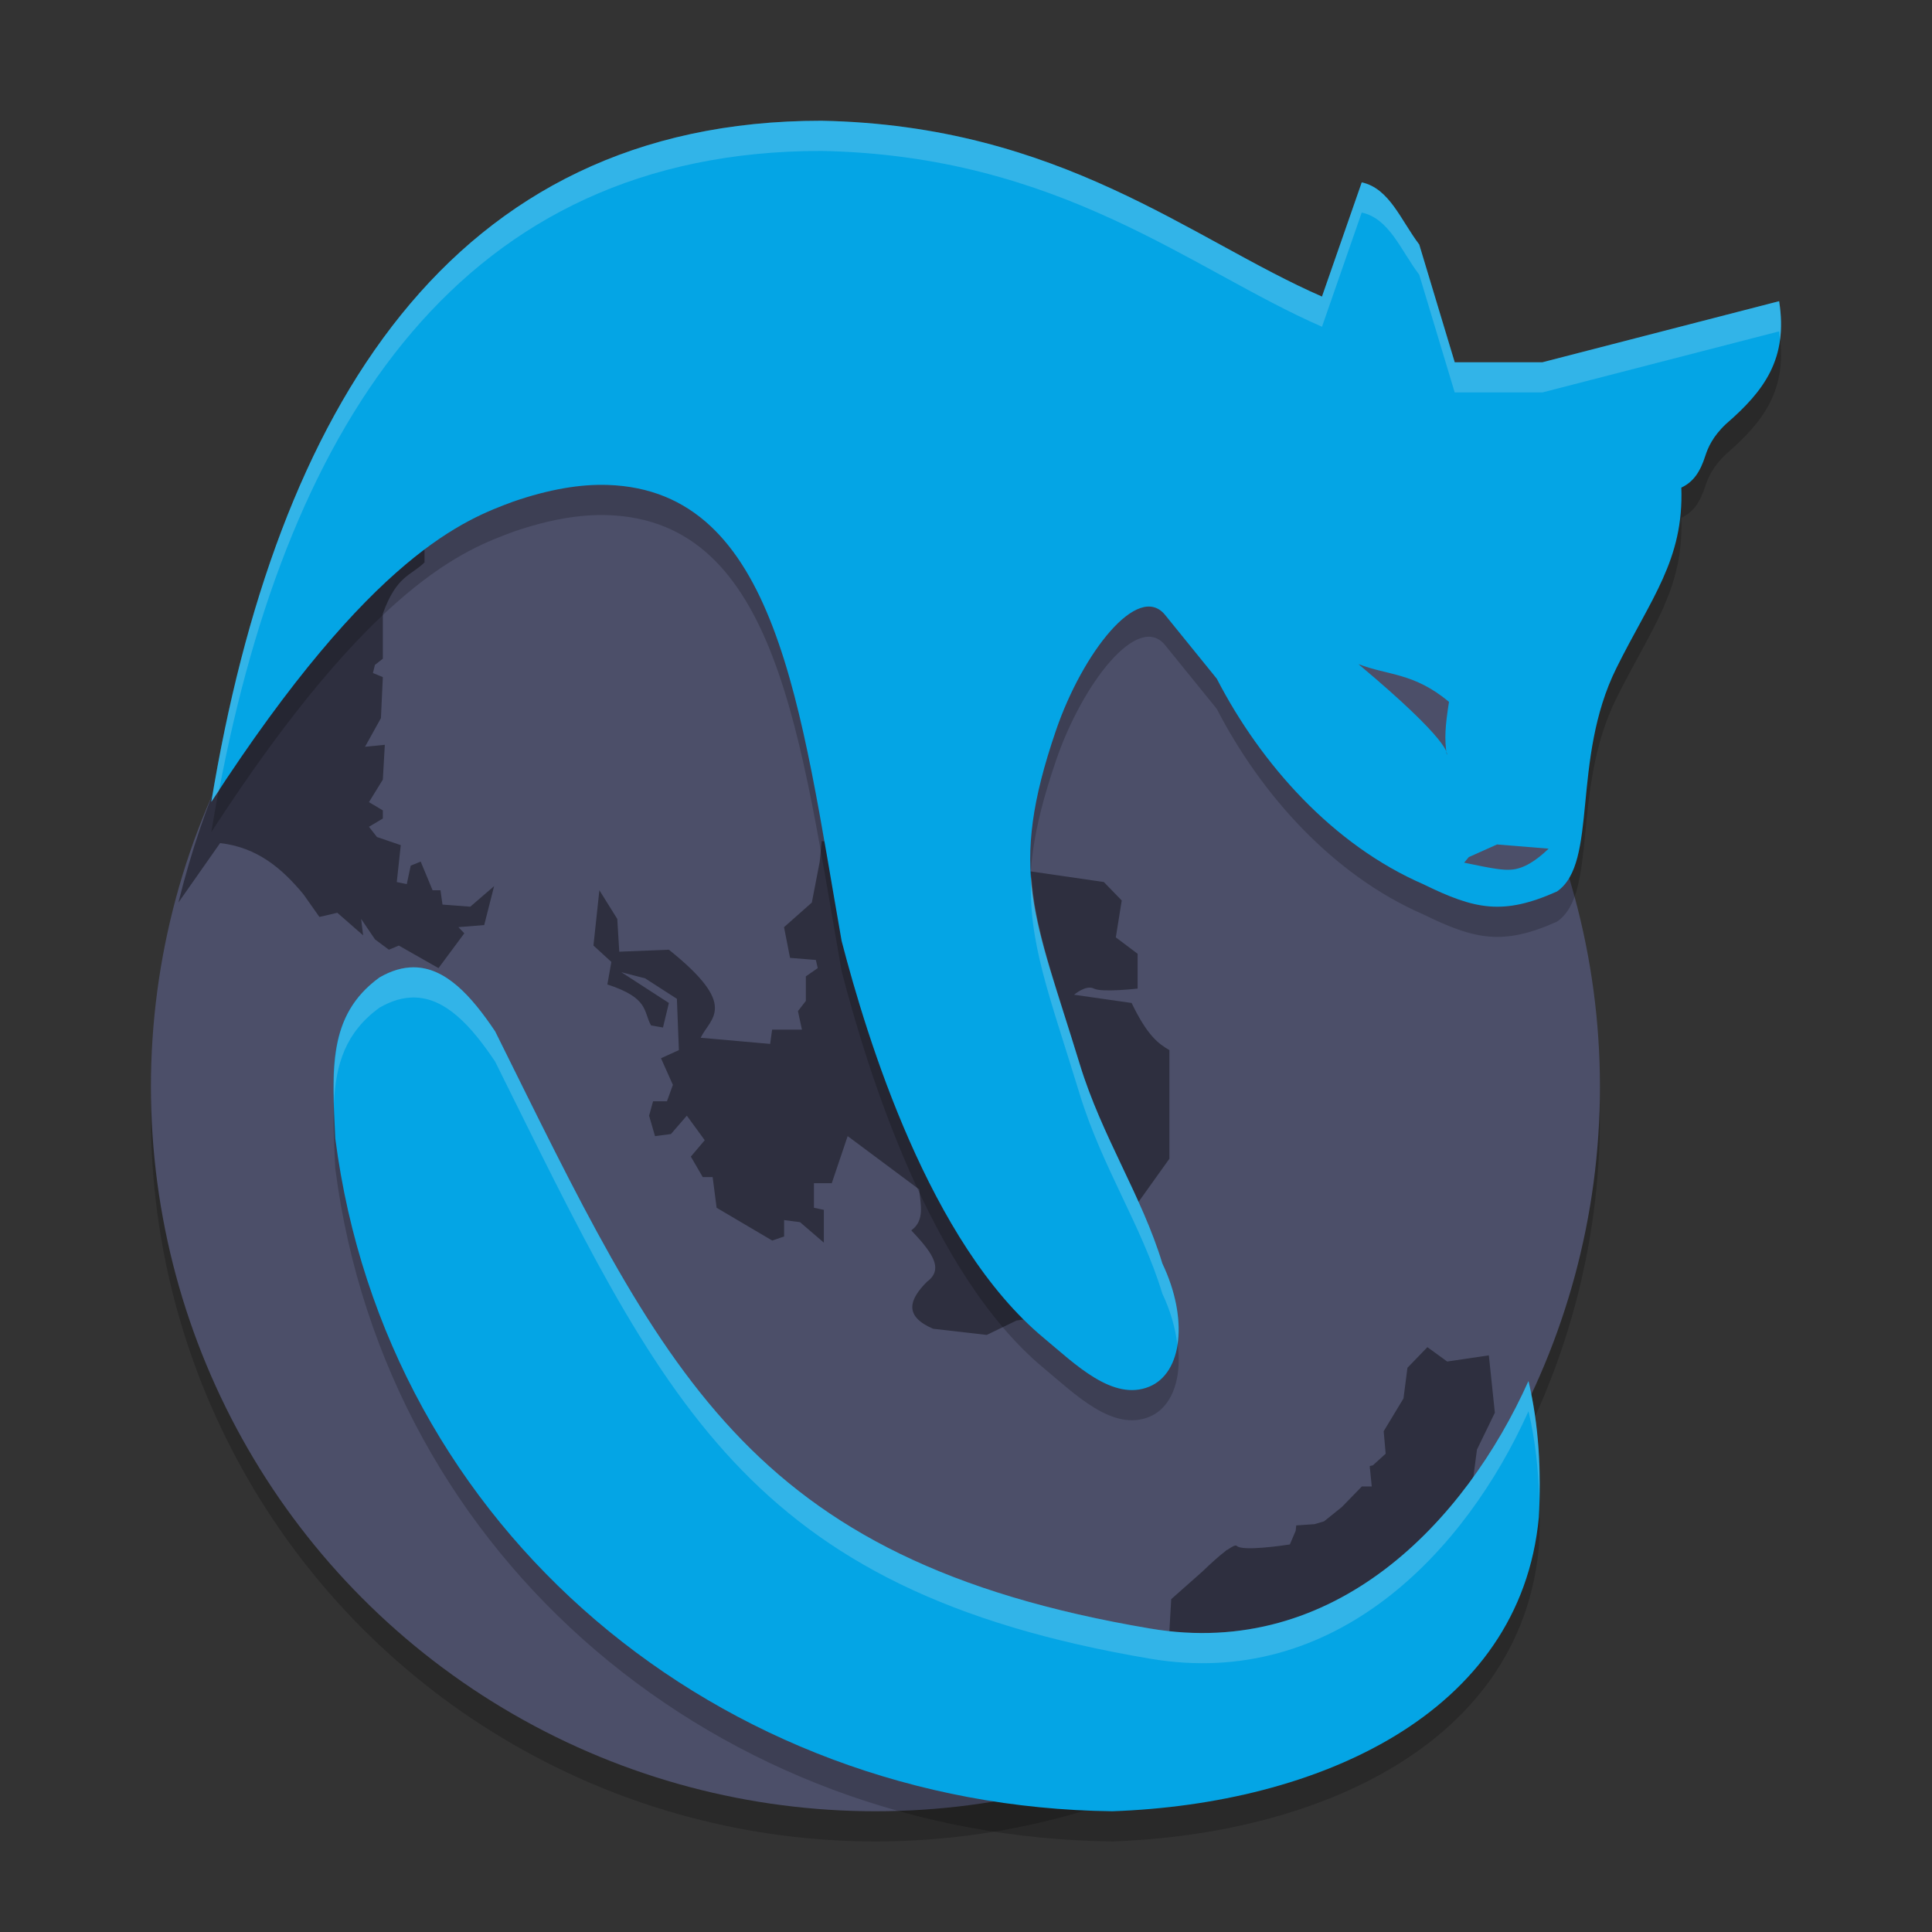 <svg xmlns="http://www.w3.org/2000/svg" width="64" height="64" version="1.1">
 <rect width="100%" height="100%" fill="#333333" stroke="none"/>
 <circle style="opacity:0.2" cx="29" cy="37" r="24"/>
 <circle style="fill:#4c4f69" cx="29" cy="36" r="24"/>
 <path style="opacity:0.4" d="M 14.066,17.206 C 10.798,19.552 7.643,22.957 5.91,29.898 l 1.381,-1.969 c 1.231,0.139 2.054,0.841 2.763,1.699 l 0.527,0.747 0.593,-0.138 0.855,0.747 -0.066,-0.543 0.46,0.678 0.46,0.342 0.328,-0.138 1.315,0.747 0.855,-1.153 -0.196,-0.204 0.855,-0.069 0.328,-1.29 -0.789,0.681 -0.921,-0.069 -0.066,-0.474 -0.262,0 -0.394,-0.951 -0.331,0.135 -0.13,0.612 -0.331,-0.069 0.132,-1.222 -0.789,-0.27 -0.265,-0.339 0.46,-0.273 0,-0.27 -0.46,-0.273 0.46,-0.747 0.066,-1.153 -0.656,0.066 0.527,-0.949 0.063,-1.359 -0.328,-0.135 0.066,-0.27 0.262,-0.204 0,-1.494 c 0.46,-1.268 0.921,-1.247 1.381,-1.696 l 0,-1.426 z m 13.155,10.657 -0.066,0.678 -0.262,1.357 -0.921,0.816 0.199,1.017 0.855,0.069 0.063,0.27 -0.394,0.273 0,0.813 -0.262,0.339 0.132,0.612 -0.987,0 -0.066,0.474 -2.302,-0.204 c 0.325,-0.668 1.285,-1.047 -1.053,-2.917 l -1.643,0.066 -0.066,-1.086 -0.593,-0.949 -0.196,1.831 0.593,0.543 -0.132,0.747 c 1.398,0.453 1.185,0.904 1.448,1.357 l 0.394,0.069 0.196,-0.813 -1.577,-1.02 0.789,0.204 1.053,0.678 0.066,1.699 -0.593,0.27 0.394,0.882 -0.196,0.543 -0.46,0 -0.132,0.477 0.196,0.678 0.527,-0.069 0.527,-0.609 0.593,0.813 -0.46,0.543 0.394,0.678 0.328,0 0.132,1.017 1.842,1.086 0.394,-0.135 0,-0.543 0.527,0.069 0.789,0.678 0,-1.086 -0.328,-0.069 0,-0.813 0.59,0 0.527,-1.561 2.369,1.765 c 0.045,0.498 0.194,1.031 -0.262,1.357 0.584,0.626 1.141,1.25 0.524,1.699 -0.598,0.596 -0.774,1.144 0.199,1.561 l 1.776,0.204 0.987,-0.477 1.381,-0.204 3.684,-5.156 0,-3.598 c -0.356,-0.207 -0.724,-0.465 -1.252,-1.561 l -1.905,-0.273 c 0,0 0.393,-0.34 0.656,-0.204 0.263,0.136 1.448,0 1.448,0 l 0,-1.153 -0.722,-0.543 0.196,-1.222 -0.593,-0.612 -9.339,-1.357 z m 20.062,16.765 -0.659,0.681 -0.132,1.017 -0.656,1.086 0.066,0.744 -0.425,0.386 -0.102,0.022 0.005,0.063 -0.005,0.005 0.011,0.055 0.055,0.554 -0.328,0 -0.662,0.681 -0.59,0.474 -0.317,0.094 -0.604,0.041 -0.019,0.179 -0.193,0.452 c -0.243,0.037 -1.579,0.233 -1.759,0.047 -0.04,-0.041 -0.163,0.027 -0.314,0.135 l -0.017,0 -0.05,0.044 c -0.213,0.162 -0.481,0.405 -0.747,0.662 0,0 -0.003,0.003 -0.003,0.003 l -1.04,0.921 -0.066,1.155 -0.527,0.747 c 1.239,0.235 2.122,0.105 2.981,-0.052 2.776,-0.255 4.916,-1.17 6.097,-3.072 l -0.199,-0.408 1.186,-0.744 0.063,-0.951 0.397,-0.135 0.196,-1.494 0.593,-1.222 -0.199,-1.9 -1.381,0.204 -0.656,-0.477 z"/>
 <path style="opacity:0.2" d="M 27.212,5 C 14.893,4.995 9.133,14.623 7,27.564 12.355,19.3 15.442,18.199 17.002,17.616 c 1.184,-0.408 2.219,-0.582 3.127,-0.552 5.634,0.186 6.391,7.385 7.751,15.107 0.837,3.222 2.909,10.007 6.695,13.15 1.034,0.859 2.286,2.114 3.498,1.613 1.087,-0.449 1.311,-2.235 0.431,-4.08 -0.678,-2.238 -2,-4.198 -2.734,-6.595 -1.509,-4.933 -2.395,-6.37 -0.789,-11.065 0.879,-2.567 2.721,-4.925 3.615,-3.823 l 1.711,2.111 c 1.471,2.849 3.861,5.514 6.84,6.808 1.715,0.84 2.641,1.04 4.431,0.241 1.376,-0.953 0.459,-4.358 1.968,-7.401 1.142,-2.304 2.236,-3.587 2.15,-5.977 0.405,-0.191 0.626,-0.526 0.794,-1.05 0.086,-0.268 0.247,-0.648 0.689,-1.061 1.261,-1.091 2.058,-2.158 1.757,-4.065 l -7.843,2.024 -2.903,0 -1.176,-3.901 C 46.402,8.292 46.028,7.241 45.11,7.041 L 43.792,10.824 C 39.46,8.936 35.138,5.153 27.212,5 Z M 13.699,33.044 c -0.352,-1.8e-5 -0.727,0.102 -1.13,0.336 -1.732,1.259 -1.566,3.071 -1.462,5.332 C 12.786,51.705 23.852,60.849 36.846,61 c 6.789,-0.236 13.52,-3.206 14.13,-9.738 0.083,-1.518 0.006,-3.041 -0.344,-4.512 C 48.54,51.407 44.227,55.98 38.114,54.95 24.635,52.678 21.963,46.356 16.403,35.166 c -0.796,-1.185 -1.648,-2.122 -2.704,-2.122 z"/>
 <path style="fill:#04a5e5" d="M 27.212,4 C 14.893,3.995 9.133,13.623 7,26.564 12.355,18.3 15.442,17.199 17.002,16.616 c 1.184,-0.408 2.219,-0.582 3.127,-0.552 5.634,0.186 6.391,7.385 7.751,15.107 0.837,3.222 2.909,10.007 6.695,13.15 1.034,0.859 2.286,2.114 3.498,1.613 1.087,-0.449 1.311,-2.235 0.431,-4.08 -0.678,-2.238 -2,-4.198 -2.734,-6.595 -1.509,-4.933 -2.395,-6.37 -0.789,-11.065 0.879,-2.567 2.721,-4.925 3.615,-3.823 l 1.711,2.111 c 1.471,2.849 3.861,5.514 6.84,6.808 1.715,0.84 2.641,1.04 4.431,0.241 1.376,-0.953 0.459,-4.358 1.968,-7.401 1.142,-2.304 2.236,-3.587 2.15,-5.977 0.405,-0.191 0.626,-0.526 0.794,-1.05 0.086,-0.268 0.247,-0.648 0.689,-1.061 1.261,-1.091 2.058,-2.158 1.757,-4.065 l -7.843,2.024 -2.903,0 -1.176,-3.901 C 46.402,7.292 46.028,6.241 45.11,6.041 L 43.792,9.824 C 39.46,7.936 35.138,4.153 27.212,4 Z M 13.699,32.044 c -0.352,-1.8e-5 -0.727,0.102 -1.13,0.336 -1.732,1.259 -1.566,3.071 -1.462,5.332 C 12.786,50.705 23.852,59.849 36.846,60 c 6.789,-0.236 13.52,-3.206 14.13,-9.738 0.083,-1.518 0.006,-3.041 -0.344,-4.512 C 48.54,50.407 44.227,54.98 38.114,53.95 24.635,51.678 21.963,45.356 16.403,34.166 c -0.796,-1.185 -1.648,-2.122 -2.704,-2.122 z"/>
 <path style="fill:#4c4f69" d="m 45,22 c 3.113,2.609 2.942,2.993 2.925,3 -0.078,-0.513 -0.056,-0.924 0.075,-1.75 -1.167,-0.972 -2.011,-0.869 -3,-1.25 z"/>
 <path style="fill:#4c4f69" d="m 48.657,28.392 0.933,-0.418 1.711,0.139 c -0.415,0.398 -0.83,0.669 -1.244,0.696 -0.26,0.015 -0.495,-0.008 -1.556,-0.232 l 0.156,-0.186 z"/>
 <path style="fill:#eff1f5;opacity:0.2" d="M 27.211 4 C 14.892 3.995 9.133 13.624 7 26.564 C 7.09 26.426 7.167 26.326 7.256 26.191 C 9.567 13.953 15.335 4.995 27.211 5 C 35.137 5.153 39.46 8.936 43.793 10.824 L 45.109 7.041 C 46.027 7.241 46.401 8.292 47.014 9.1 L 48.189 13 L 51.094 13 L 58.936 10.977 C 58.952 11.083 58.953 11.176 58.963 11.277 C 59.017 10.888 59.012 10.46 58.936 9.977 L 51.094 12 L 48.189 12 L 47.014 8.1 C 46.401 7.292 46.027 6.241 45.109 6.041 L 43.793 9.824 C 39.46 7.936 35.137 4.153 27.211 4 z M 34.162 28.967 C 34.04 31.184 34.754 32.933 35.771 36.258 C 36.505 38.655 37.826 40.615 38.504 42.854 C 38.781 43.435 38.936 44.006 39.002 44.535 C 39.118 43.782 38.969 42.829 38.504 41.854 C 37.826 39.615 36.505 37.655 35.771 35.258 C 34.91 32.441 34.269 30.761 34.162 28.967 z M 13.699 32.043 C 13.347 32.043 12.973 32.147 12.57 32.381 C 11.158 33.407 11.016 34.818 11.064 36.523 C 11.123 35.261 11.441 34.202 12.57 33.381 C 12.973 33.147 13.347 33.043 13.699 33.043 C 14.755 33.043 15.607 33.981 16.402 35.166 C 21.962 46.356 24.636 52.677 38.115 54.949 C 44.228 55.98 48.541 51.407 50.633 46.75 C 50.862 47.715 50.964 48.702 50.99 49.695 C 51.027 48.366 50.939 47.038 50.633 45.75 C 48.541 50.407 44.228 54.98 38.115 53.949 C 24.636 51.677 21.962 45.356 16.402 34.166 C 15.607 32.981 14.755 32.043 13.699 32.043 z"/>
</svg>
